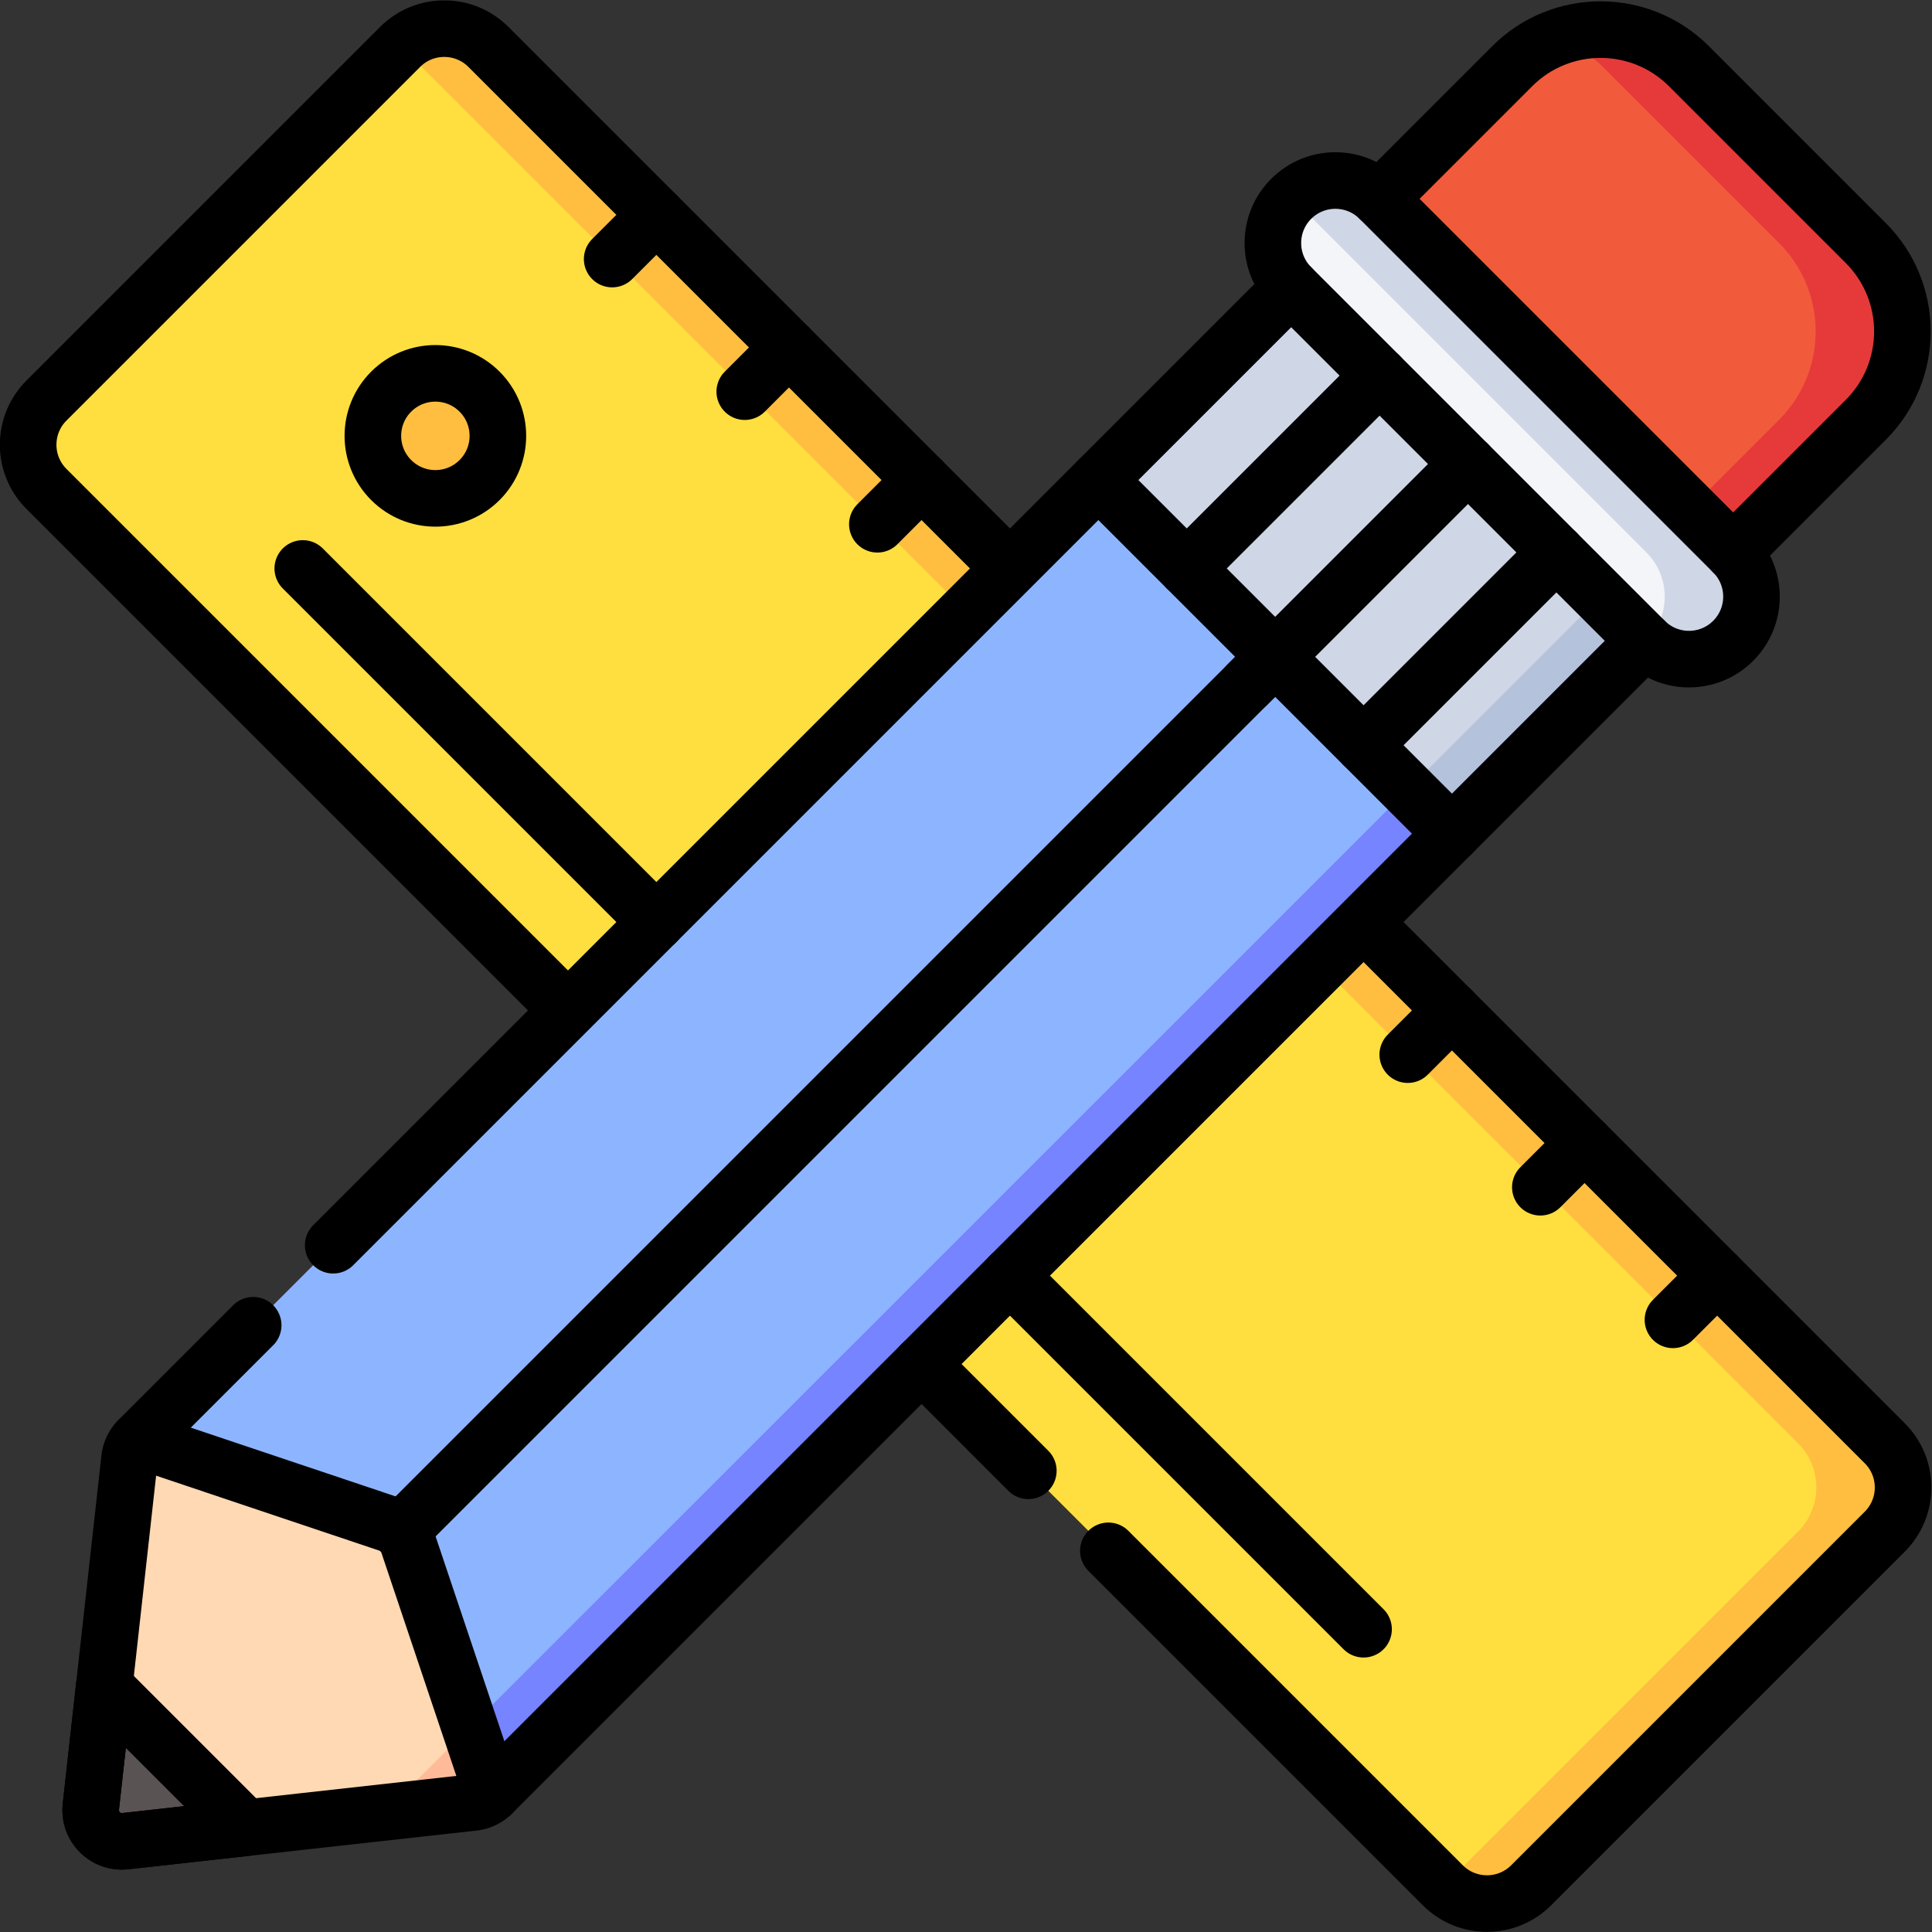 <svg xmlns="http://www.w3.org/2000/svg" version="1.1" xmlns:xlink="http://www.w3.org/1999/xlink" xmlns:svgjs="http://svgjs.com/svgjs" width="512" height="512" x="0" y="0" viewBox="0 0 682.667 682.667" style="enable-background:new 0 0 512 512" xml:space="preserve"><rect x="0" y="0" width="682.667" height="682.667" fill="#333333" stroke="none"/><g><defs><clipPath id="a" clipPathUnits="userSpaceOnUse"><path d="M0 512h512V0H0Z" fill="#000000" data-original="#000000"></path></clipPath></defs><g clip-path="url(#a)" transform="matrix(1.333 0 0 -1.333 0 682.667)"><path d="M0 0c-6.471 6.471-16.962 6.471-23.433 0l-93.729-93.729c-6.47-6.471-6.47-16.962 0-23.433l370.133-370.132c6.471-6.471 16.962-6.471 23.432 0l93.729 93.729c6.471 6.471 6.471 16.961 0 23.432z" style="fill-opacity:1;fill-rule:nonzero;stroke:none" transform="translate(129.479 499.683)" fill="#FFDF40" data-original="#ffdf40"></path><path d="M0 0c6.471-6.471 6.471-16.962 0-23.432-6.47-6.471-16.961-6.471-23.432 0-6.471 6.47-6.471 16.961 0 23.432S-6.47 6.471 0 0" style="fill-opacity:1;fill-rule:nonzero;stroke:none" transform="translate(127.124 408.309)" fill="#FFBE40" data-original="#ffbe40"></path><path d="m0 0-370.132 370.133c-6.402 6.401-16.731 6.459-23.217.195.071-.068.147-.126.217-.195L-23 0c6.471-6.471 6.471-16.961 0-23.432l-93.729-93.729c-.069-.07-.146-.128-.216-.195 6.486-6.265 16.815-6.207 23.216.195L0-23.432C6.471-16.961 6.471-6.471 0 0" style="fill-opacity:1;fill-rule:nonzero;stroke:none" transform="translate(499.611 129.55)" fill="#FFBE40" data-original="#ffbe40"></path><path d="m0 0 254.439 254.439 112.227 15.963-18.498-109.692L93.729-93.729Z" style="fill-opacity:1;fill-rule:nonzero;stroke:none" transform="translate(36.713 130.44)" fill="#8DB5FF" data-original="#8db5ff"></path><path d="m0 0 254.439 254.439 4.748 28.156L-11.731 11.731Z" style="fill-opacity:1;fill-rule:nonzero;stroke:none" transform="translate(130.442 36.71)" fill="#7784FF" data-original="#7784ff"></path><path d="m0 0 35.149 35.149c12.941 12.941 12.941 33.923 0 46.864l-46.865 46.865c-12.941 12.941-33.923 12.941-46.864 0l-35.149-35.149 23.433-70.296Z" style="fill-opacity:1;fill-rule:nonzero;stroke:none" transform="translate(459.424 365.693)" fill="#F25A3C" data-original="#f25a3c"></path><path d="m0 0-46.865 46.865c-9.445 9.446-23.172 11.988-34.932 7.645a32.998 32.998 0 0 0 11.932-7.645L-23 0c12.941-12.941 12.941-33.923 0-46.864l-29.398-29.399 17.249-5.75L0-46.864C12.941-33.923 12.941-12.941 0 0" style="fill-opacity:1;fill-rule:nonzero;stroke:none" transform="translate(494.573 447.706)" fill="#E63A3A" data-original="#e63a3a"></path><path d="m0 0-61.116 35.148-51.111-51.111 93.729-93.729 51.112 51.111z" style="fill-opacity:1;fill-rule:nonzero;stroke:none" transform="translate(403.379 400.842)" fill="#CFD7E6" data-original="#cfd7e6"></path><path d="m0 0-54.449-54.438 11.706-11.706L8.369-15.032z" style="fill-opacity:1;fill-rule:nonzero;stroke:none" transform="translate(427.623 357.293)" fill="#B4C2DB" data-original="#b4c2db"></path><path d="M0 0c-6.471 6.471-16.962 6.471-23.433 0-6.47-6.471-6.47-16.962 0-23.432l93.73-93.73c6.471-6.47 16.961-6.47 23.432 0 6.471 6.471 6.471 16.962 0 23.433z" style="fill-opacity:1;fill-rule:nonzero;stroke:none" transform="translate(365.696 459.422)" fill="#F3F5F9" data-original="#f3f5f9"></path><path d="m0 0-93.729 93.729c-6.401 6.401-16.731 6.459-23.216.195.07-.068.146-.126.216-.195L-23 0c6.471-6.471 6.471-16.962 0-23.433-.069-.069-.146-.127-.216-.195 6.486-6.264 16.815-6.205 23.216.195C6.471-16.962 6.471-6.471 0 0" style="fill-opacity:1;fill-rule:nonzero;stroke:none" transform="translate(459.425 365.693)" fill="#CFD7E6" data-original="#cfd7e6"></path><path d="m0 0 60.379 6.708a8.291 8.291 0 0 1 4.943 2.376L43.071 75.346a8.286 8.286 0 0 1-5.217 5.216l-66.261 22.251a8.279 8.279 0 0 1-2.375-4.943l-6.709-60.379 8.121-28.407Z" style="fill-opacity:1;fill-rule:nonzero;stroke:none" transform="translate(65.12 27.626)" fill="#FFD9B3" data-original="#ffd9b3"></path><path d="m0 0-43.115-4.791 6.201-1.917L23.465 0a8.285 8.285 0 0 1 4.943 2.376L22.51 19.94 4.943 2.376A8.285 8.285 0 0 0 0 0" style="fill-opacity:1;fill-rule:nonzero;stroke:none" transform="translate(102.034 34.334)" fill="#FFBB99" data-original="#ffbb99"></path><path d="m0 0-3.543-31.886c-.586-5.277 3.873-9.735 9.149-9.149l31.886 3.543z" style="fill-opacity:1;fill-rule:nonzero;stroke:none" transform="translate(27.628 65.118)" fill="#595353" data-original="#595353"></path><path d="m0 0 31.886 3.543-2.347 2.346-35.795-3.977A8.222 8.222 0 0 1 0 0" style="fill-opacity:1;fill-rule:nonzero;stroke:none" transform="translate(33.234 24.083)" fill="#403939" data-original="#403939"></path><path d="m0 0 253.941 253.941" style="stroke-linecap: round; stroke-linejoin: round; stroke-miterlimit: 10; stroke-dasharray: none; stroke-opacity: 1;" transform="translate(88.322 182.049)" fill="none" stroke="#000000" stroke-width="15px" stroke-linecap="round" stroke-linejoin="round" stroke-miterlimit="10" stroke-dasharray="none" stroke-opacity="" data-original="#000000"></path><path d="m0 0-305.551-305.55a8.285 8.285 0 0 0-4.943-2.376l-92.264-10.252c-5.277-.586-9.736 3.872-9.149 9.149l10.252 92.265a8.281 8.281 0 0 0 2.375 4.943l30.396 30.396" style="stroke-linecap: round; stroke-linejoin: round; stroke-miterlimit: 10; stroke-dasharray: none; stroke-opacity: 1;" transform="translate(435.993 342.26)" fill="none" stroke="#000000" stroke-width="15px" stroke-linecap="round" stroke-linejoin="round" stroke-miterlimit="10" stroke-dasharray="none" stroke-opacity="" data-original="#000000"></path><path d="m0 0 35.149 35.149c12.941 12.941 33.923 12.941 46.864 0l46.865-46.865c12.941-12.941 12.941-33.923 0-46.864L93.729-93.729" style="stroke-linecap: round; stroke-linejoin: round; stroke-miterlimit: 10; stroke-dasharray: none; stroke-opacity: 1;" transform="translate(365.695 459.422)" fill="none" stroke="#000000" stroke-width="15px" stroke-linecap="round" stroke-linejoin="round" stroke-miterlimit="10" stroke-dasharray="none" stroke-opacity="" data-original="#000000"></path><path d="M0 0c-6.471 6.471-16.962 6.471-23.433 0-6.47-6.471-6.47-16.962 0-23.432l93.73-93.73c6.471-6.47 16.961-6.47 23.432 0 6.471 6.471 6.471 16.962 0 23.433z" style="stroke-linecap: round; stroke-linejoin: round; stroke-miterlimit: 10; stroke-dasharray: none; stroke-opacity: 1;" transform="translate(365.696 459.422)" fill="none" stroke="#000000" stroke-width="15px" stroke-linecap="round" stroke-linejoin="round" stroke-miterlimit="10" stroke-dasharray="none" stroke-opacity="" data-original="#000000"></path><path d="m0 0 93.729-93.729" style="stroke-linecap: round; stroke-linejoin: round; stroke-miterlimit: 10; stroke-dasharray: none; stroke-opacity: 1;" transform="translate(291.152 384.878)" fill="none" stroke="#000000" stroke-width="15px" stroke-linecap="round" stroke-linejoin="round" stroke-miterlimit="10" stroke-dasharray="none" stroke-opacity="" data-original="#000000"></path><path d="m0 0-51.107-51.107" style="stroke-linecap: round; stroke-linejoin: round; stroke-miterlimit: 10; stroke-dasharray: none; stroke-opacity: 1;" transform="translate(365.696 412.558)" fill="none" stroke="#000000" stroke-width="15px" stroke-linecap="round" stroke-linejoin="round" stroke-miterlimit="10" stroke-dasharray="none" stroke-opacity="" data-original="#000000"></path><path d="m0 0-58.581-58.581" style="stroke-linecap: round; stroke-linejoin: round; stroke-miterlimit: 10; stroke-dasharray: none; stroke-opacity: 1;" transform="translate(389.128 389.125)" fill="none" stroke="#000000" stroke-width="15px" stroke-linecap="round" stroke-linejoin="round" stroke-miterlimit="10" stroke-dasharray="none" stroke-opacity="" data-original="#000000"></path><path d="m0 0-51.111-51.112" style="stroke-linecap: round; stroke-linejoin: round; stroke-miterlimit: 10; stroke-dasharray: none; stroke-opacity: 1;" transform="translate(412.56 365.693)" fill="none" stroke="#000000" stroke-width="15px" stroke-linecap="round" stroke-linejoin="round" stroke-miterlimit="10" stroke-dasharray="none" stroke-opacity="" data-original="#000000"></path><path d="m0 0 66.261-22.251a8.29 8.29 0 0 0 5.217-5.217l22.251-66.261" style="stroke-linecap: round; stroke-linejoin: round; stroke-miterlimit: 10; stroke-dasharray: none; stroke-opacity: 1;" transform="translate(36.713 130.44)" fill="none" stroke="#000000" stroke-width="15px" stroke-linecap="round" stroke-linejoin="round" stroke-miterlimit="10" stroke-dasharray="none" stroke-opacity="" data-original="#000000"></path><path d="m0 0-3.543-31.886c-.586-5.277 3.873-9.735 9.149-9.149l31.886 3.543z" style="stroke-linecap: round; stroke-linejoin: round; stroke-miterlimit: 10; stroke-dasharray: none; stroke-opacity: 1;" transform="translate(27.628 65.118)" fill="none" stroke="#000000" stroke-width="15px" stroke-linecap="round" stroke-linejoin="round" stroke-miterlimit="10" stroke-dasharray="none" stroke-opacity="" data-original="#000000"></path><path d="m0 0-231.821-231.821" style="stroke-linecap: round; stroke-linejoin: round; stroke-miterlimit: 10; stroke-dasharray: none; stroke-opacity: 1;" transform="translate(338.016 338.014)" fill="none" stroke="#000000" stroke-width="15px" stroke-linecap="round" stroke-linejoin="round" stroke-miterlimit="10" stroke-dasharray="none" stroke-opacity="" data-original="#000000"></path><path d="m0 0-28.298 28.298" style="stroke-linecap: round; stroke-linejoin: round; stroke-miterlimit: 10; stroke-dasharray: none; stroke-opacity: 1;" transform="translate(272.584 122.255)" fill="none" stroke="#000000" stroke-width="15px" stroke-linecap="round" stroke-linejoin="round" stroke-miterlimit="10" stroke-dasharray="none" stroke-opacity="" data-original="#000000"></path><path d="m0 0 137.816-137.816c6.471-6.471 6.471-16.962 0-23.433l-93.729-93.729c-6.471-6.47-16.962-6.47-23.432 0l-88.651 88.651" style="stroke-linecap: round; stroke-linejoin: round; stroke-miterlimit: 10; stroke-dasharray: none; stroke-opacity: 1;" transform="translate(361.795 267.366)" fill="none" stroke="#000000" stroke-width="15px" stroke-linecap="round" stroke-linejoin="round" stroke-miterlimit="10" stroke-dasharray="none" stroke-opacity="" data-original="#000000"></path><path d="m0 0-134.809 134.809c-6.471 6.47-6.471 16.962 0 23.432l93.729 93.729c6.471 6.471 16.962 6.471 23.433 0l134.633-134.634" style="stroke-linecap: round; stroke-linejoin: round; stroke-miterlimit: 10; stroke-dasharray: none; stroke-opacity: 1;" transform="translate(147.126 247.712)" fill="none" stroke="#000000" stroke-width="15px" stroke-linecap="round" stroke-linejoin="round" stroke-miterlimit="10" stroke-dasharray="none" stroke-opacity="" data-original="#000000"></path><path d="m0 0 11.716 11.716" style="stroke-linecap: round; stroke-linejoin: round; stroke-miterlimit: 10; stroke-dasharray: none; stroke-opacity: 1;" transform="translate(162.272 443.457)" fill="none" stroke="#000000" stroke-width="15px" stroke-linecap="round" stroke-linejoin="round" stroke-miterlimit="10" stroke-dasharray="none" stroke-opacity="" data-original="#000000"></path><path d="m0 0 11.716 11.716" style="stroke-linecap: round; stroke-linejoin: round; stroke-miterlimit: 10; stroke-dasharray: none; stroke-opacity: 1;" transform="translate(197.42 408.309)" fill="none" stroke="#000000" stroke-width="15px" stroke-linecap="round" stroke-linejoin="round" stroke-miterlimit="10" stroke-dasharray="none" stroke-opacity="" data-original="#000000"></path><path d="m0 0 11.716 11.716" style="stroke-linecap: round; stroke-linejoin: round; stroke-miterlimit: 10; stroke-dasharray: none; stroke-opacity: 1;" transform="translate(232.569 373.16)" fill="none" stroke="#000000" stroke-width="15px" stroke-linecap="round" stroke-linejoin="round" stroke-miterlimit="10" stroke-dasharray="none" stroke-opacity="" data-original="#000000"></path><path d="m0 0 11.716 11.716" style="stroke-linecap: round; stroke-linejoin: round; stroke-miterlimit: 10; stroke-dasharray: none; stroke-opacity: 1;" transform="translate(373.163 232.566)" fill="none" stroke="#000000" stroke-width="15px" stroke-linecap="round" stroke-linejoin="round" stroke-miterlimit="10" stroke-dasharray="none" stroke-opacity="" data-original="#000000"></path><path d="M0 0c6.471-6.471 6.471-16.962 0-23.432-6.47-6.471-16.961-6.471-23.432 0-6.471 6.47-6.471 16.961 0 23.432S-6.47 6.471 0 0Z" style="stroke-linecap: round; stroke-linejoin: round; stroke-miterlimit: 10; stroke-dasharray: none; stroke-opacity: 1;" transform="translate(127.124 408.309)" fill="none" stroke="#000000" stroke-width="15px" stroke-linecap="round" stroke-linejoin="round" stroke-miterlimit="10" stroke-dasharray="none" stroke-opacity="" data-original="#000000"></path><path d="m0 0 93.729-93.729" style="stroke-linecap: round; stroke-linejoin: round; stroke-miterlimit: 10; stroke-dasharray: none; stroke-opacity: 1;" transform="translate(267.718 173.985)" fill="none" stroke="#000000" stroke-width="15px" stroke-linecap="round" stroke-linejoin="round" stroke-miterlimit="10" stroke-dasharray="none" stroke-opacity="" data-original="#000000"></path><path d="m0 0 93.729-93.729" style="stroke-linecap: round; stroke-linejoin: round; stroke-miterlimit: 10; stroke-dasharray: none; stroke-opacity: 1;" transform="translate(80.26 361.444)" fill="none" stroke="#000000" stroke-width="15px" stroke-linecap="round" stroke-linejoin="round" stroke-miterlimit="10" stroke-dasharray="none" stroke-opacity="" data-original="#000000"></path><path d="m0 0 11.716 11.716" style="stroke-linecap: round; stroke-linejoin: round; stroke-miterlimit: 10; stroke-dasharray: none; stroke-opacity: 1;" transform="translate(408.311 197.418)" fill="none" stroke="#000000" stroke-width="15px" stroke-linecap="round" stroke-linejoin="round" stroke-miterlimit="10" stroke-dasharray="none" stroke-opacity="" data-original="#000000"></path><path d="m0 0 11.716 11.716" style="stroke-linecap: round; stroke-linejoin: round; stroke-miterlimit: 10; stroke-dasharray: none; stroke-opacity: 1;" transform="translate(443.46 162.27)" fill="none" stroke="#000000" stroke-width="15px" stroke-linecap="round" stroke-linejoin="round" stroke-miterlimit="10" stroke-dasharray="none" stroke-opacity="" data-original="#000000"></path></g></g></svg>